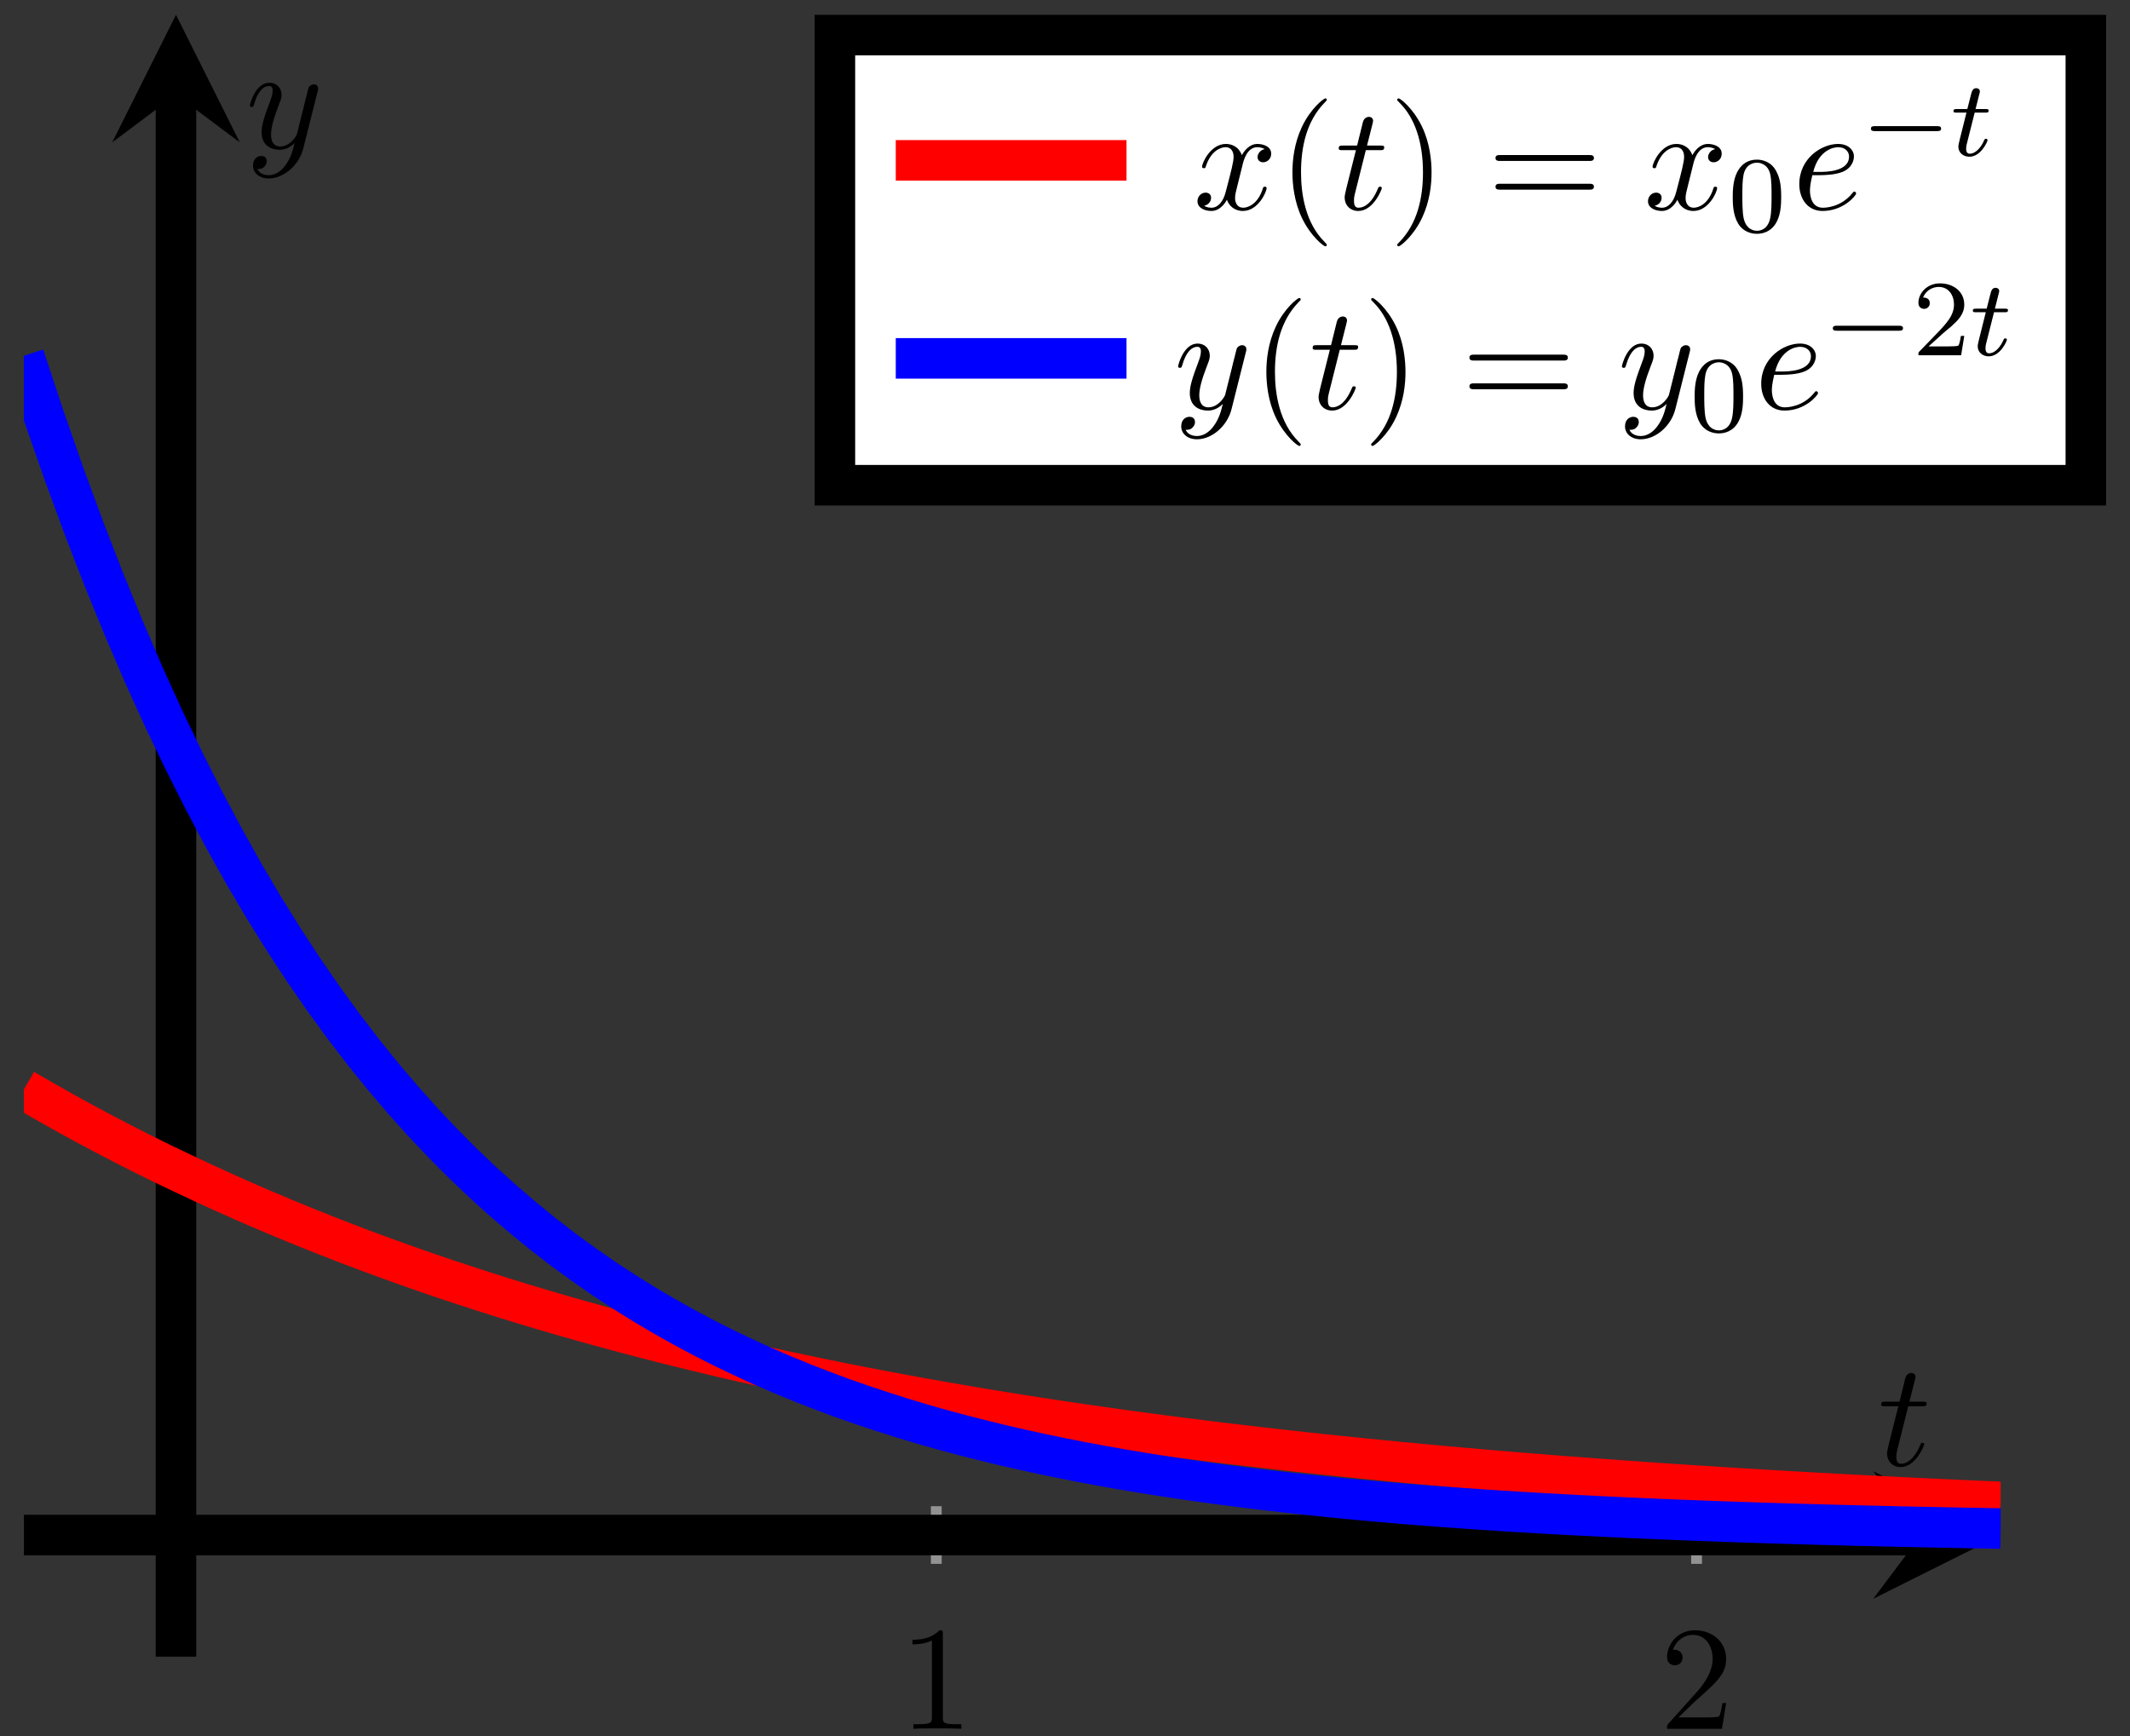<svg xmlns="http://www.w3.org/2000/svg" xmlns:xlink="http://www.w3.org/1999/xlink" version="1.1" width="157" height="128" viewBox="0 0 157 128">
<rect x="0" y="0" width="157" height="128" fill="#333333" stroke="none"/>
<defs>
<path id="font_1_3" d="M.294 .64C.294 .664 .294 .666 .271 .666 .209 .602 .121 .602 .089 .602V.571C.109 .571 .168 .571 .22 .597V.079C.22 .043 .217 .031 .127 .031H.095V0C.13 .003 .217 .003 .257 .003 .297 .003 .384 .003 .419 0V.031H.387C.297 .031 .294 .042 .294 .079V.64Z"/>
<path id="font_1_4" d="M.127 .077 .233 .18C.389 .318 .449 .372 .449 .472 .449 .586 .359 .666 .237 .666 .124 .666 .05 .574 .05 .485 .05 .429 .1 .429 .103 .429 .12 .429 .155 .441 .155 .482 .155 .508 .137 .534 .102 .534 .094 .534 .092 .534 .089 .533 .112 .598 .166 .635 .224 .635 .315 .635 .358 .554 .358 .472 .358 .392 .308 .313 .253 .251L.061 .037C.05 .026 .05 .024 .05 0H.421L.449 .174H.424C.419 .144 .412 .1 .402 .085 .395 .077 .329 .077 .307 .077H.127Z"/>
<clipPath id="clip_2">
<path transform="matrix(1,0,0,-1,1.763,122.136)" d="M0 0H145.705V121.043H0Z"/>
</clipPath>
<path id="font_3_2" d="M.206 .4H.3C.32 .4 .33 .4 .33 .42 .33 .431 .32 .431 .302 .431H.214C.25 .572 .255 .592 .255 .598 .255 .615 .243 .625 .226 .625 .223 .625 .195 .624 .186 .589L.147 .431H.053C.033 .431 .023 .431 .023 .412 .023 .4 .031 .4 .051 .4H.139C.067 .116 .063 .099 .063 .081 .063 .027 .101-.011 .155-.011 .257-.011 .314 .135 .314 .143 .314 .153 .306 .153 .302 .153 .293 .153 .292 .15 .287 .139 .244 .035 .191 .011 .157 .011 .136 .011 .126 .024 .126 .057 .126 .081 .128 .088 .132 .105L.206 .4Z"/>
<path id="font_3_4" d="M.486 .381C.49 .395 .49 .397 .49 .404 .49 .422 .476 .431 .461 .431 .451 .431 .435 .425 .426 .41 .424 .405 .416 .374 .412 .356 .405 .33 .398 .303 .392 .276L.347 .096C.343 .081 .3 .011 .234 .011 .183 .011 .172 .055 .172 .092 .172 .138 .189 .2 .223 .288 .239 .329 .243 .34 .243 .36 .243 .405 .211 .442 .161 .442 .066 .442 .029 .297 .029 .288 .029 .278 .039 .278 .041 .278 .051 .278 .052 .28 .057 .296 .084 .39 .124 .42 .158 .42 .166 .42 .183 .42 .183 .388 .183 .363 .173 .337 .166 .318 .126 .212 .108 .155 .108 .108 .108 .019 .171-.011 .23-.011 .269-.011 .303 .006 .331 .034 .318-.018 .306-.067 .266-.12 .24-.154 .202-.183 .156-.183 .142-.183 .097-.18 .08-.141 .096-.141 .109-.141 .123-.129 .133-.12 .143-.107 .143-.088 .143-.057 .116-.053 .106-.053 .083-.053 .05-.069 .05-.118 .05-.168 .094-.205 .156-.205 .259-.205 .362-.114 .39-.001L.486 .381Z"/>
<path id="font_3_3" d="M.334 .302C.34 .328 .363 .42 .433 .42 .438 .42 .462 .42 .483 .407 .455 .402 .435 .377 .435 .353 .435 .337 .446 .318 .473 .318 .495 .318 .527 .336 .527 .376 .527 .428 .468 .442 .434 .442 .376 .442 .341 .389 .329 .366 .304 .432 .25 .442 .221 .442 .117 .442 .06 .313 .06 .288 .06 .278 .07 .278 .072 .278 .08 .278 .083 .28 .085 .289 .119 .395 .185 .42 .219 .42 .238 .42 .273 .411 .273 .353 .273 .322 .256 .255 .219 .115 .203 .053 .168 .011 .124 .011 .118 .011 .095 .011 .074 .024 .099 .029 .121 .05 .121 .078 .121 .105 .099 .113 .084 .113 .054 .113 .029 .087 .029 .055 .029 .009 .079-.011 .123-.011 .189-.011 .225 .059 .228 .065 .24 .028 .276-.011 .336-.011 .439-.011 .496 .118 .496 .143 .496 .153 .487 .153 .484 .153 .475 .153 .473 .149 .471 .142 .438 .035 .37 .011 .338 .011 .299 .011 .283 .043 .283 .077 .283 .099 .289 .121 .3 .165L.334 .302Z"/>
<path id="font_1_1" d="M.331-.24C.331-.237 .331-.235 .314-.218 .189-.092 .157 .097 .157 .25 .157 .424 .195 .598 .318 .723 .331 .735 .331 .737 .331 .74 .331 .747 .327 .75 .321 .75 .311 .75 .221 .682 .162 .555 .111 .445 .099 .334 .099 .25 .099 .172 .11 .051 .165-.062 .225-.185 .311-.25 .321-.25 .327-.25 .331-.247 .331-.24Z"/>
<path id="font_1_2" d="M.289 .25C.289 .328 .278 .449 .223 .562 .163 .685 .077 .75 .067 .75 .061 .75 .057 .746 .057 .74 .057 .737 .057 .735 .076 .717 .174 .618 .231 .459 .231 .25 .231 .079 .194-.097 .07-.223 .057-.235 .057-.237 .057-.24 .057-.246 .061-.25 .067-.25 .077-.25 .167-.182 .226-.055 .277 .055 .289 .166 .289 .25Z"/>
<path id="font_1_5" d="M.687 .327C.702 .327 .721 .327 .721 .347 .721 .367 .702 .367 .688 .367H.089C.075 .367 .056 .367 .056 .347 .056 .327 .075 .327 .09 .327H.687M.688 .133C.702 .133 .721 .133 .721 .153 .721 .173 .702 .173 .687 .173H.09C.075 .173 .056 .173 .056 .153 .056 .133 .075 .133 .089 .133H.688Z"/>
<path id="font_4_1" d="M.489 .319C.489 .426 .478 .491 .445 .555 .401 .643 .32 .665 .265 .665 .139 .665 .093 .571 .079 .543 .043 .47 .041 .371 .041 .319 .041 .253 .044 .152 .092 .072 .138-.002 .212-.021 .265-.021 .313-.021 .399-.006 .449 .093 .486 .165 .489 .254 .489 .319M.265 .007C.231 .007 .162 .023 .141 .128 .13 .185 .13 .279 .13 .331 .13 .4 .13 .47 .141 .525 .162 .627 .24 .637 .265 .637 .299 .637 .368 .62 .388 .529 .4 .474 .4 .399 .4 .331 .4 .272 .4 .182 .388 .126 .367 .021 .298 .007 .265 .007Z"/>
<path id="font_3_1" d="M.187 .231C.216 .231 .29 .233 .34 .254 .41 .284 .415 .343 .415 .357 .415 .401 .377 .442 .308 .442 .197 .442 .046 .345 .046 .17 .046 .068 .105-.011 .203-.011 .346-.011 .43 .095 .43 .107 .43 .113 .424 .12 .418 .12 .413 .12 .411 .118 .405 .11 .326 .011 .217 .011 .205 .011 .127 .011 .118 .095 .118 .127 .118 .139 .119 .17 .134 .231H.187M.14 .253C.179 .405 .282 .42 .308 .42 .355 .42 .382 .391 .382 .357 .382 .253 .222 .253 .181 .253H.14Z"/>
<path id="font_5_1" d="M.699 .227C.715 .227 .737 .227 .737 .25 .737 .273 .715 .273 .699 .273H.126C.11 .273 .088 .273 .088 .25 .088 .227 .11 .227 .126 .227H.699Z"/>
<path id="font_6_1" d="M.221 .398H.319C.338 .398 .35 .398 .35 .417 .35 .431 .337 .431 .32 .431H.229L.265 .573C.269 .588 .269 .592 .269 .593 .269 .614 .253 .624 .236 .624 .202 .624 .195 .597 .184 .553L.153 .431H.057C.038 .431 .025 .431 .025 .412 .025 .398 .038 .398 .055 .398H.145L.085 .158C.079 .133 .07 .098 .07 .084 .07 .024 .119-.01 .172-.01 .279-.01 .34 .131 .34 .143 .34 .154 .331 .156 .325 .156 .314 .156 .313 .152 .306 .137 .286 .089 .236 .018 .175 .018 .154 .018 .142 .032 .142 .065 .142 .084 .145 .095 .148 .108L.221 .398Z"/>
<path id="font_4_2" d="M.282 .204C.298 .219 .34 .252 .356 .266 .418 .323 .477 .378 .477 .469 .477 .588 .377 .665 .252 .665 .132 .665 .053 .574 .053 .485 .053 .436 .092 .429 .106 .429 .127 .429 .158 .444 .158 .482 .158 .534 .108 .534 .096 .534 .125 .607 .192 .632 .241 .632 .334 .632 .382 .553 .382 .469 .382 .365 .309 .289 .191 .168L.065 .038C.053 .027 .053 .025 .053 0H.448L.477 .179H.446C.443 .159 .435 .109 .423 .09 .417 .082 .341 .082 .325 .082H.147L.282 .204Z"/>
</defs>
<path transform="matrix(1,0,0,-1,1.763,122.136)" stroke-width=".797" stroke-linecap="butt" stroke-miterlimit="10" stroke-linejoin="miter" fill="none" stroke="#929292" d="M39.228 7.549V10.384M95.269 7.549V10.384"/>
<path transform="matrix(1,0,0,-1,1.763,122.136)" stroke-width=".797" stroke-linecap="butt" stroke-miterlimit="10" stroke-linejoin="miter" fill="none" stroke="#929292" d="M67.249 6.84V11.092M123.289 6.84V11.092"/>
<path transform="matrix(1,0,0,-1,1.763,122.136)" stroke-width=".797" stroke-linecap="butt" stroke-miterlimit="10" stroke-linejoin="miter" fill="none" stroke="#929292" d="M9.791 98.627H12.626"/>
<path transform="matrix(1,0,0,-1,1.763,122.136)" stroke-width=".797" stroke-linecap="butt" stroke-miterlimit="10" stroke-linejoin="miter" fill="none" stroke="#929292" d=""/>
<path transform="matrix(1,0,0,-1,1.763,122.136)" stroke-width="2.989" stroke-linecap="butt" stroke-miterlimit="10" stroke-linejoin="miter" fill="none" stroke="#000000" d="M0 8.966H139.827"/>
<path transform="matrix(1,0,0,-1,141.599,113.17)" d="M5.878 0-3.527 4.702 0 0-3.527-4.702"/>
<path transform="matrix(1,0,0,-1,1.763,122.136)" stroke-width="2.989" stroke-linecap="butt" stroke-miterlimit="10" stroke-linejoin="miter" fill="none" stroke="#000000" d="M11.208 0V115.165"/>
<path transform="matrix(0,-1,-1,-0,12.972,6.971)" d="M5.878 0-3.527 4.702 0 0-3.527-4.702"/>
<use data-text="1" xlink:href="#font_1_3" transform="matrix(10.91,0,0,-10.909,66.288,127.457)"/>
<use data-text="2" xlink:href="#font_1_4" transform="matrix(10.91,0,0,-10.909,122.332,127.457)"/>
<g clip-path="url(#clip_2)">
<path transform="matrix(1,0,0,-1,1.763,122.136)" stroke-width="2.989" stroke-linecap="butt" stroke-miterlimit="10" stroke-linejoin="miter" fill="none" stroke="#ff0000" d="M0 41.819 1.472 40.968 2.943 40.138 4.415 39.33 5.887 38.543 7.359 37.776 8.83 37.029 10.302 36.302 11.774 35.599 13.246 34.91 14.717 34.237 16.189 33.581 17.661 32.943 19.133 32.322 20.604 31.717 22.076 31.128 23.548 30.552 25.02 29.992 26.491 29.448 27.963 28.919 29.435 28.399 30.906 27.896 32.378 27.407 33.85 26.928 35.322 26.462 36.793 26.007 38.265 25.566 39.737 25.136 41.209 24.719 42.68 24.31 44.152 23.912 45.624 23.524 47.096 23.147 48.567 22.779 50.039 22.421 51.511 22.071 52.983 21.732 54.454 21.401 55.926 21.078 57.398 20.766 58.869 20.46 60.341 20.161 61.813 19.871 63.285 19.588 64.756 19.314 66.228 19.044 67.7 18.783 69.172 18.531 70.643 18.28 72.115 18.041 73.587 17.804 75.059 17.575 76.53 17.352 78.002 17.134 79.474 16.925 80.946 16.717 82.417 16.515 83.889 16.319 85.361 16.131 86.832 15.945 88.304 15.762 89.776 15.587 91.248 15.415 92.719 15.248 94.191 15.084 95.663 14.925 97.135 14.772 98.606 14.621 100.078 14.476 101.55 14.33 103.022 14.194 104.493 14.056 105.965 13.925 107.437 13.798 108.909 13.671 110.38 13.55 111.852 13.43 113.324 13.314 114.795 13.203 116.267 13.093 117.739 12.986 119.211 12.88 120.682 12.778 122.154 12.681 123.626 12.584 125.098 12.491 126.569 12.399 128.041 12.31 129.513 12.224 130.985 12.138 132.456 12.057 133.928 11.977 135.4 11.899 136.872 11.823 138.343 11.748 139.815 11.675 141.287 11.607 142.758 11.538 144.23 11.472 145.702 11.407"/>
<path transform="matrix(1,0,0,-1,1.763,122.136)" stroke-width="2.989" stroke-linecap="butt" stroke-miterlimit="10" stroke-linejoin="miter" fill="none" stroke="#0000ff" d="M0 95.904 1.472 91.455 2.943 87.237 4.415 83.232 5.887 79.432 7.359 75.826 8.83 72.405 10.302 69.16 11.774 66.093 13.246 63.168 14.717 60.398 16.189 57.764 17.661 55.268 19.133 52.902 20.604 50.652 22.076 48.519 23.548 46.495 25.02 44.572 26.491 42.753 27.963 41.022 29.435 39.383 30.906 37.827 32.378 36.346 33.85 34.947 35.322 33.618 36.793 32.36 38.265 31.158 39.737 30.021 41.209 28.949 42.68 27.923 44.152 26.955 45.624 26.034 47.096 25.16 48.567 24.332 50.039 23.545 51.511 22.799 52.983 22.094 54.454 21.417 55.926 20.782 57.398 20.176 58.869 19.605 60.341 19.056 61.813 18.544 63.285 18.054 64.756 17.587 66.228 17.144 67.7 16.724 69.172 16.329 70.643 15.955 72.115 15.594 73.587 15.256 75.059 14.935 76.53 14.63 78.002 14.34 79.474 14.065 80.946 13.804 82.417 13.557 83.889 13.322 85.361 13.099 86.832 12.888 88.304 12.687 89.776 12.496 91.248 12.316 92.719 12.144 94.191 11.982 95.663 11.828 97.135 11.681 98.606 11.542 100.078 11.41 101.55 11.285 103.022 11.167 104.493 11.054 105.965 10.947 107.437 10.846 108.909 10.75 110.38 10.658 111.852 10.572 113.324 10.49 114.795 10.412 116.267 10.338 117.739 10.268 119.211 10.201 120.682 10.138 122.154 10.078 123.626 10.021 125.098 9.967 126.569 9.916 128.041 9.867 129.513 9.821 130.985 9.777 132.456 9.736 133.928 9.696 135.4 9.659 136.872 9.624 138.343 9.59 139.815 9.558 141.287 9.528 142.758 9.499 144.23 9.472 145.702 9.446"/>
</g>
<use data-text="t" xlink:href="#font_3_2" transform="matrix(10.91,0,0,-10.909,138.407,108.039)"/>
<use data-text="y" xlink:href="#font_3_4" transform="matrix(10.91,0,0,-10.909,18.103,10.921)"/>
<path transform="matrix(1,0,0,-1,1.763,122.136)" d="M59.776 86.364H151.983V119.548H59.776Z" fill="#ffffff"/>
<path transform="matrix(1,0,0,-1,1.763,122.136)" stroke-width="2.989" stroke-linecap="butt" stroke-miterlimit="10" stroke-linejoin="miter" fill="none" stroke="#000000" d="M59.776 86.364H151.983V119.548H59.776Z"/>
<path transform="matrix(1,0,0,-1,66.026,11.822)" stroke-width="2.989" stroke-linecap="butt" stroke-miterlimit="10" stroke-linejoin="miter" fill="none" stroke="#ff0000" d="M0 0H8.504 17.008"/>
<use data-text="x" xlink:href="#font_3_3" transform="matrix(10.91,0,0,-10.909,87.948,15.434)"/>
<use data-text="(" xlink:href="#font_1_1" transform="matrix(10.91,0,0,-10.909,94.184,15.434)"/>
<use data-text="t" xlink:href="#font_3_2" transform="matrix(10.91,0,0,-10.909,98.427,15.434)"/>
<use data-text=")" xlink:href="#font_1_2" transform="matrix(10.91,0,0,-10.909,102.366,15.434)"/>
<use data-text="=" xlink:href="#font_1_5" transform="matrix(10.91,0,0,-10.909,109.621,15.434)"/>
<use data-text="x" xlink:href="#font_3_3" transform="matrix(10.91,0,0,-10.909,121.155,15.434)"/>
<use data-text="0" xlink:href="#font_4_1" transform="matrix(7.971,0,0,-7.97,127.391,17.07)"/>
<use data-text="e" xlink:href="#font_3_1" transform="matrix(10.91,0,0,-10.909,132.123,15.434)"/>
<use data-text="&#x2212;" xlink:href="#font_5_1" transform="matrix(7.971,0,0,-7.97,137.203,11.475)"/>
<use data-text="t" xlink:href="#font_6_1" transform="matrix(7.971,0,0,-7.97,143.79,11.475)"/>
<path transform="matrix(1,0,0,-1,66.026,26.421)" stroke-width="2.989" stroke-linecap="butt" stroke-miterlimit="10" stroke-linejoin="miter" fill="none" stroke="#0000ff" d="M0 0H8.504 17.008"/>
<use data-text="y" xlink:href="#font_3_4" transform="matrix(10.91,0,0,-10.909,86.521,30.15)"/>
<use data-text="(" xlink:href="#font_1_1" transform="matrix(10.91,0,0,-10.909,92.262,30.15)"/>
<use data-text="t" xlink:href="#font_3_2" transform="matrix(10.91,0,0,-10.909,96.505,30.15)"/>
<use data-text=")" xlink:href="#font_1_2" transform="matrix(10.91,0,0,-10.909,100.444,30.15)"/>
<use data-text="=" xlink:href="#font_1_5" transform="matrix(10.91,0,0,-10.909,107.699,30.15)"/>
<use data-text="y" xlink:href="#font_3_4" transform="matrix(10.91,0,0,-10.909,119.233,30.15)"/>
<use data-text="0" xlink:href="#font_4_1" transform="matrix(7.971,0,0,-7.97,124.583,31.786)"/>
<use data-text="e" xlink:href="#font_3_1" transform="matrix(10.91,0,0,-10.909,129.315,30.15)"/>
<use data-text="&#x2212;" xlink:href="#font_5_1" transform="matrix(7.971,0,0,-7.97,134.394,26.191)"/>
<use data-text="2" xlink:href="#font_4_2" transform="matrix(7.971,0,0,-7.97,140.982,26.191)"/>
<use data-text="t" xlink:href="#font_6_1" transform="matrix(7.971,0,0,-7.97,145.216,26.191)"/>
</svg>
